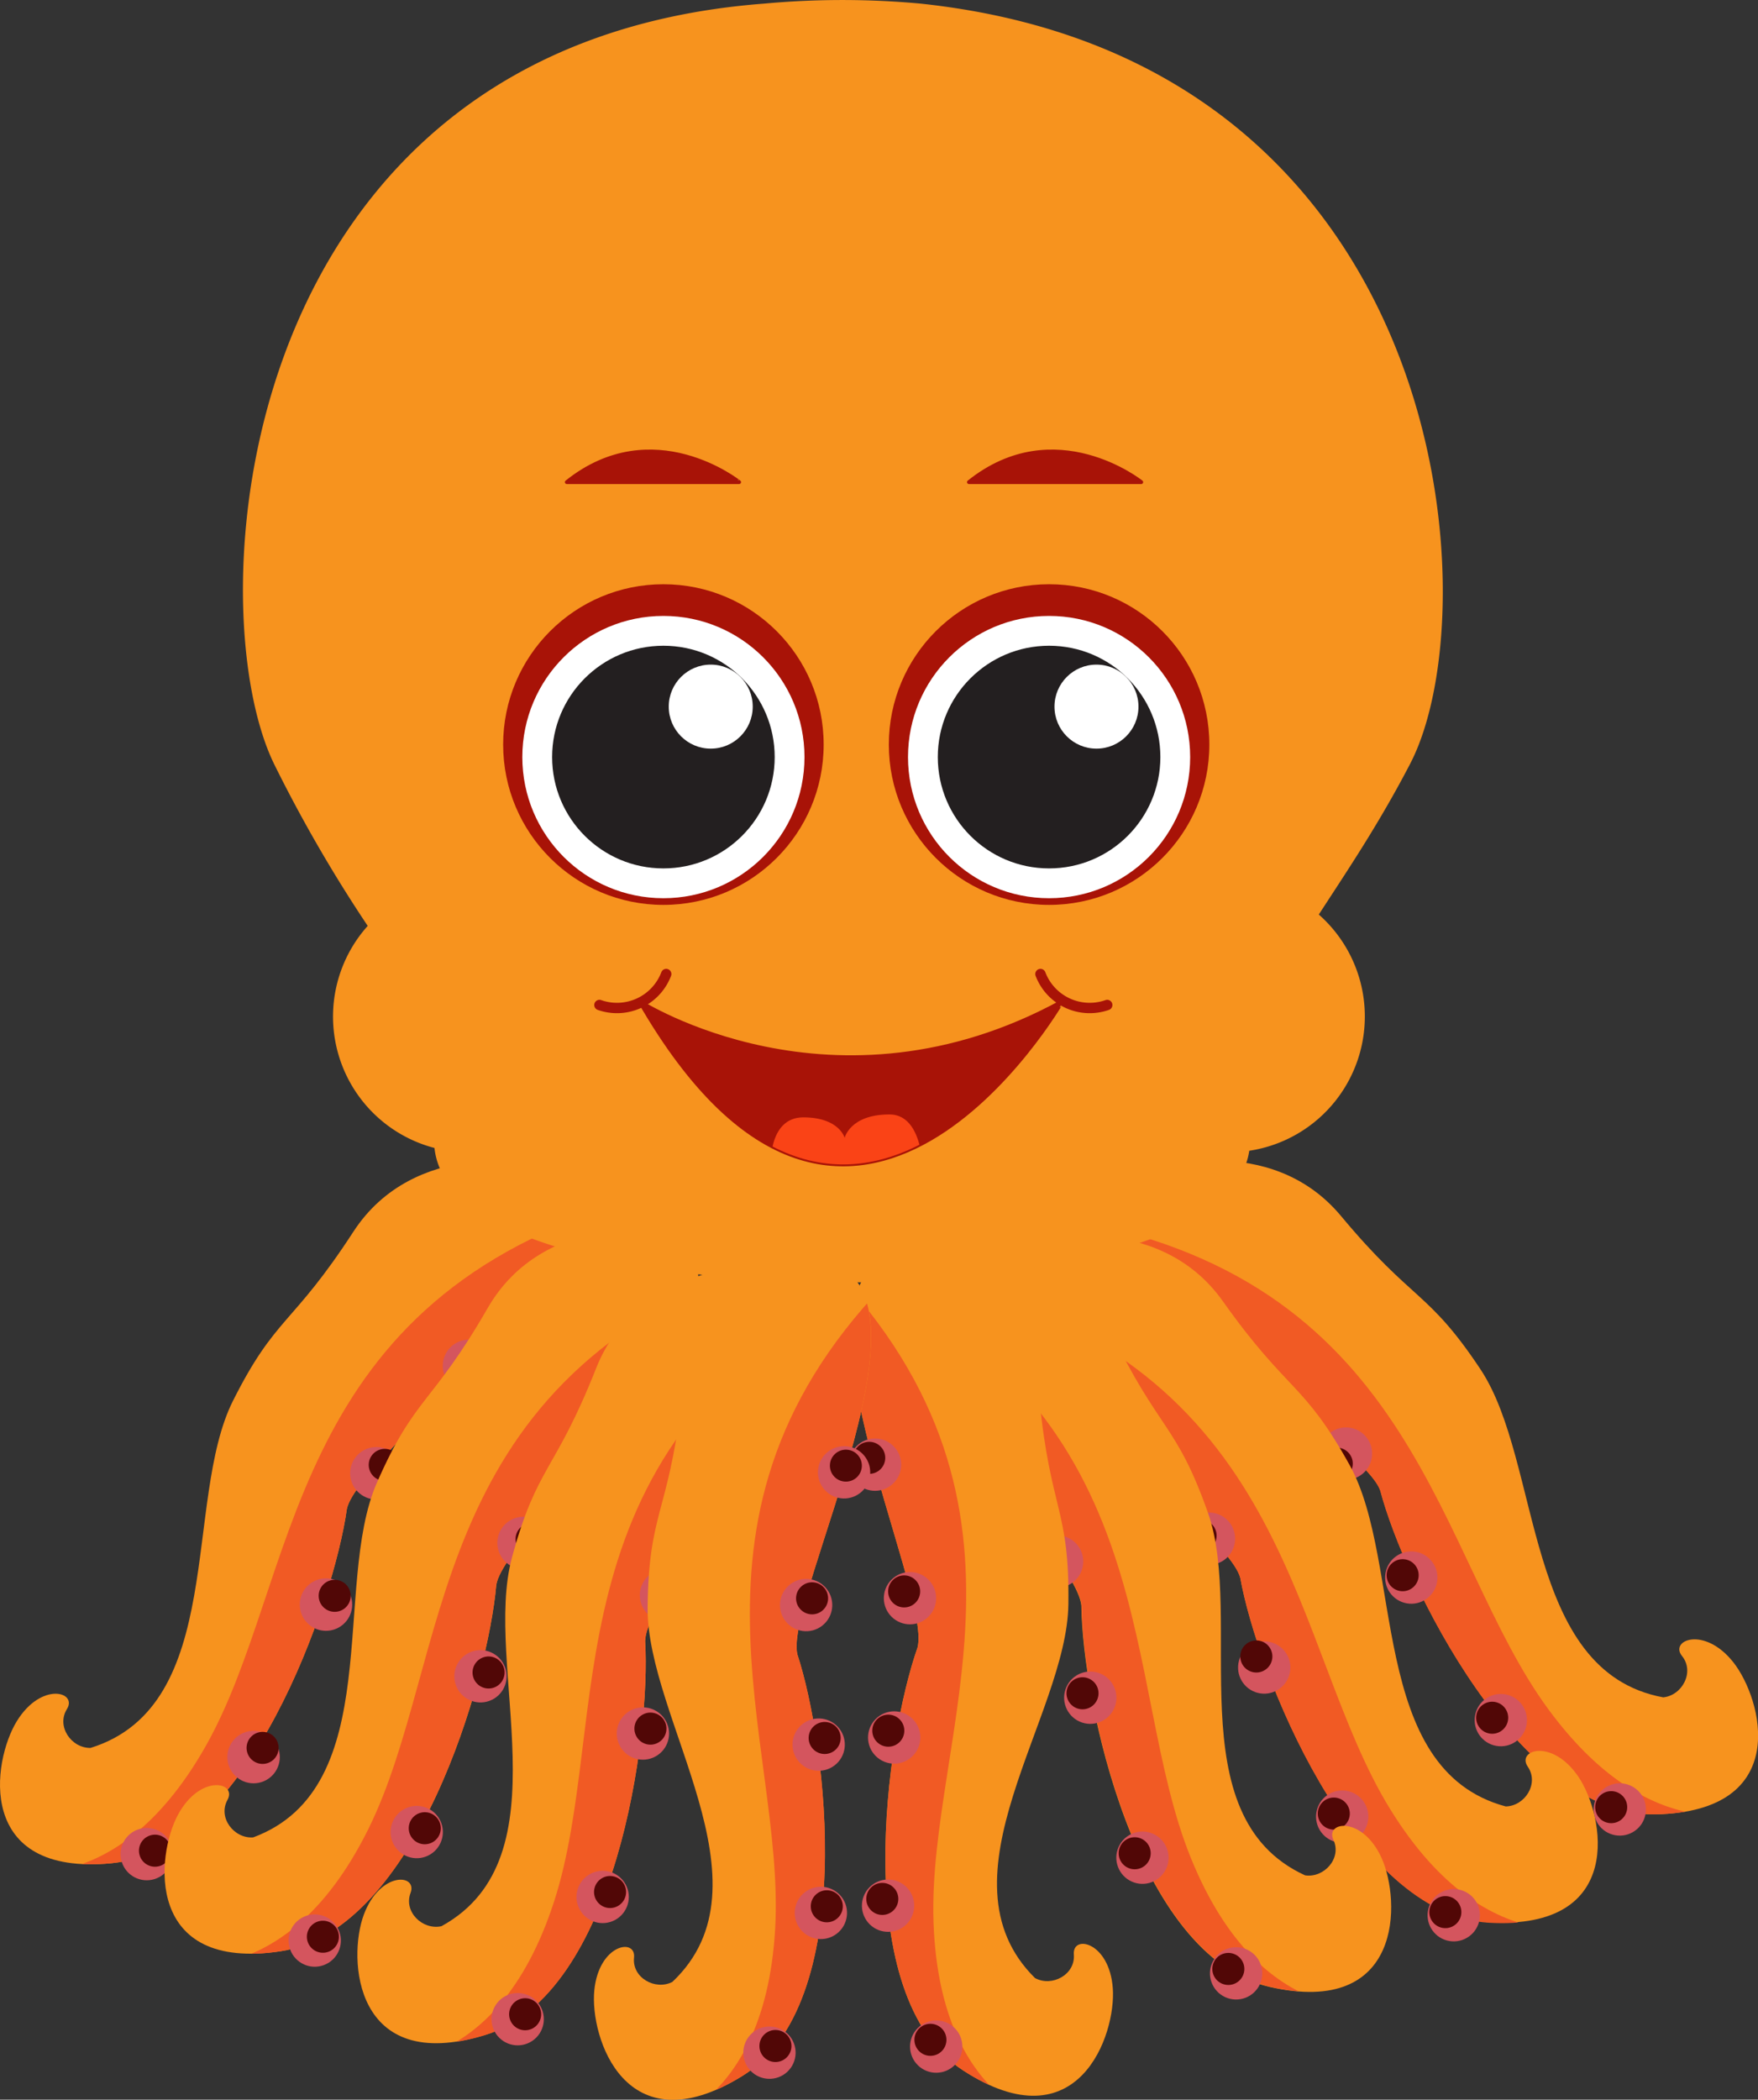 <svg xmlns="http://www.w3.org/2000/svg" xmlns:xlink="http://www.w3.org/1999/xlink" viewBox="0 0 289.72 345.87"><rect x="0" y="0" width="289.72" height="345.87" fill="#333333" stroke="none"/><defs><style>.cls-1,.cls-18{fill:none;}.cls-2{fill:#f7931e;}.cls-3{clip-path:url(#clip-path);}.cls-4{fill:#f15a24;}.cls-5{fill:#d4555e;}.cls-6{fill:#510706;}.cls-7{clip-path:url(#clip-path-2);}.cls-8{clip-path:url(#clip-path-3);}.cls-9{clip-path:url(#clip-path-4);}.cls-10{clip-path:url(#clip-path-5);}.cls-11{clip-path:url(#clip-path-6);}.cls-12{clip-path:url(#clip-path-7);}.cls-13{clip-path:url(#clip-path-8);}.cls-14,.cls-17{fill:#a81307;}.cls-15{fill:#fff;}.cls-16{fill:#231f20;}.cls-17,.cls-18{stroke:#a81307;stroke-linecap:round;stroke-linejoin:round;}.cls-17{stroke-width:0.63px;}.cls-18{stroke-width:1.71px;}.cls-19{clip-path:url(#clip-path-9);}.cls-20{fill:#fa4316;}</style><clipPath id="clip-path"><path class="cls-1" d="M274.07,279.6c3.15-.32,5.21-4.21,3.1-6.81s3.65-5,8.43,1,9.86,24.61-12.76,25.08-41.41-38.31-45.39-53.34c-3.14-9.12-56.15-38.64-37.74-52.78,0,0,19.42-6.64,31.29,7.6"/></clipPath><clipPath id="clip-path-2"><path class="cls-1" d="M248.15,297.64c3.17-.07,5.53-3.78,3.63-6.55s4-4.72,8.33,1.64,7.88,25.31-14.71,24-38.25-41.47-41-56.77c-2.4-9.34-52.92-43-33.44-55.6,0,0,19.89-5.08,30.59,10"/></clipPath><clipPath id="clip-path-3"><path class="cls-1" d="M215.12,308.9c3.14.46,6.08-2.81,4.67-5.85s4.77-4,7.94,3,3.58,26.27-18.48,21.22-30.84-47.23-31-62.79c-.82-9.61-45.06-51.15-23.76-60.37,0,0,20.45-1.71,28.5,15"/></clipPath><clipPath id="clip-path-4"><path class="cls-1" d="M170.58,325.84c2.79,1.51,6.67-.55,6.4-3.89s5.85-2.1,6.42,5.55-5.69,25.9-24.66,13.56-12.69-55-7.53-69.64c2.54-9.3-24.69-63.53-1.52-64.86,0,0,19.79,5.44,21.6,23.88"/></clipPath><clipPath id="clip-path-5"><path class="cls-1" d="M14.92,287.93c-3.17.05-5.67-3.56-3.89-6.4s-4.22-4.56-8.26,2-6.88,25.6,15.64,23.39S55,263.95,57.17,248.54c2-9.42,51.18-45,31.22-56.87,0,0-20.07-4.29-30.17,11.25"/></clipPath><clipPath id="clip-path-6"><path class="cls-1" d="M41.71,302.68c-3.16.22-5.85-3.25-4.23-6.18s-4.46-4.33-8.14,2.41-5.49,25.94,16.88,22.52,34.22-44.85,35.56-60.35c1.52-9.52,48.68-47.71,28.12-58.47,0,0-20.27-3.2-29.52,12.85"/></clipPath><clipPath id="clip-path-7"><path class="cls-1" d="M72.75,317.33c-3.1.68-6.27-2.36-5.09-5.49s-5-3.63-7.7,3.58-1.64,26.46,20,19.81,27.3-49.37,26.36-64.89c.12-9.64,41.19-54.31,19.27-62,0,0-20.53-.21-27.33,17"/></clipPath><clipPath id="clip-path-8"><path class="cls-1" d="M110.81,326.48c-2.82,1.44-6.66-.7-6.31-4s-5.8-2.24-6.55,5.4,5.09,26,24.34,14.12,14-54.66,9.13-69.45c-2.32-9.36,26.15-62.95,3-64.81,0,0-19.91,5-22.15,23.38"/></clipPath><clipPath id="clip-path-9"><path class="cls-1" d="M105.45,165s31.95,20.59,69.57,0C175,165,140.24,225.33,105.45,165Z"/></clipPath></defs><title>17_small_octopus_move_flap_legs</title><g id="character"><path class="cls-2" d="M189.72,192.72s19.42-6.64,31.29,7.6,14.3,12.18,23,25.28c10.16,15.34,7,49.74,30.09,54,3.15-.32,5.21-4.21,3.1-6.81s3.65-5,8.43,1,9.86,24.61-12.76,25.08-41.41-38.31-45.39-53.34C224.32,236.38,171.3,206.85,189.72,192.72Z"/><g class="cls-3"><path class="cls-4" d="M291.56,297.3s-17.91,9.43-36.42-15.78-21.22-69.9-77.82-80.44c0,0,35.61,42.7,38.33,44.14S248.08,324,291.56,297.3Z"/></g><circle class="cls-5" cx="266.95" cy="298.06" r="4.31" transform="translate(-73.35 508.55) rotate(-79.89)"/><circle class="cls-6" cx="265.52" cy="297.68" r="2.64" transform="translate(-74.14 506.83) rotate(-79.89)"/><circle class="cls-5" cx="247.33" cy="283.34" r="4.31" transform="translate(-75.02 477.1) rotate(-79.89)"/><circle class="cls-6" cx="245.91" cy="282.95" r="2.64" transform="translate(-75.81 475.38) rotate(-79.89)"/><circle class="cls-5" cx="232.58" cy="259.87" r="4.31" transform="translate(-64.08 443.22) rotate(-79.89)"/><circle class="cls-6" cx="231.16" cy="259.48" r="2.64" transform="translate(-64.87 441.5) rotate(-79.89)"/><circle class="cls-5" cx="221.82" cy="239.43" r="4.31" transform="translate(-52.83 415.79) rotate(-79.89)"/><circle class="cls-6" cx="220.4" cy="239.04" r="2.64" transform="matrix(0.18, -0.98, 0.98, 0.18, -53.62, 414.06)"/><circle class="cls-5" cx="204.69" cy="224.48" r="4.31" transform="matrix(0.18, -0.98, 0.98, 0.18, -52.23, 386.59)"/><circle class="cls-6" cx="203.27" cy="224.09" r="2.64" transform="translate(-53.02 384.87) rotate(-79.89)"/><path class="cls-2" d="M170.94,204.35s19.89-5.08,30.59,10,13.29,13.27,20.9,27c8.91,16.1,3,50.14,25.72,56.22,3.17-.07,5.53-3.78,3.63-6.55s4-4.72,8.33,1.64,7.88,25.31-14.71,24-38.25-41.47-41-56.77C202,250.62,151.46,217,170.94,204.35Z"/><g class="cls-7"><path class="cls-4" d="M264.18,316.67s-18.6,8-35.05-18.61-15.62-71.36-71.2-86.34c0,0,32.11,45.38,34.71,47S218.72,339.88,264.18,316.67Z"/></g><circle class="cls-5" cx="239.58" cy="315.48" r="4.31" transform="translate(-126.24 467.49) rotate(-75.35)"/><circle class="cls-6" cx="238.2" cy="314.98" r="2.64" transform="translate(-126.79 465.77) rotate(-75.35)"/><circle class="cls-5" cx="221.2" cy="299.25" r="4.31" transform="translate(-124.27 437.57) rotate(-75.35)"/><circle class="cls-6" cx="219.81" cy="298.75" r="2.64" transform="translate(-124.82 435.85) rotate(-75.35)"/><circle class="cls-5" cx="208.35" cy="274.68" r="4.31" transform="translate(-110.1 406.79) rotate(-75.35)"/><circle class="cls-6" cx="206.96" cy="274.18" r="2.64" transform="matrix(0.25, -0.97, 0.97, 0.25, -110.65, 405.07)"/><circle class="cls-5" cx="199.24" cy="253.46" r="4.31" transform="translate(-96.37 382.12) rotate(-75.35)"/><circle class="cls-6" cx="197.86" cy="252.96" r="2.64" transform="translate(-96.92 380.41) rotate(-75.35)"/><circle class="cls-5" cx="183.35" cy="237.2" r="4.31" transform="translate(-92.51 354.6) rotate(-75.35)"/><circle class="cls-6" cx="181.96" cy="236.7" r="2.64" transform="translate(-93.06 352.88) rotate(-75.35)"/><path class="cls-2" d="M154.45,204.11s20.45-1.71,28.5,15,10.91,15.29,16.13,30.11c6.12,17.35-5.33,49.95,16,59.7,3.14.46,6.08-2.81,4.67-5.85s4.77-4,7.94,3,3.58,26.27-18.48,21.22-30.84-47.23-31-62.79C177.38,254.88,133.15,213.34,154.45,204.11Z"/><g class="cls-8"><path class="cls-4" d="M227.78,330.33s-19.67,4.78-31.48-24.16-3.57-73-55.9-97c0,0,24.15,50.08,26.43,52.14S179.1,345.69,227.78,330.33Z"/></g><circle class="cls-5" cx="203.72" cy="325.08" r="4.31" transform="translate(-176.3 377.69) rotate(-65.81)"/><circle class="cls-6" cx="202.44" cy="324.36" r="2.64" transform="translate(-176.4 376.09) rotate(-65.81)"/><circle class="cls-5" cx="188.28" cy="306.03" r="4.31" transform="translate(-168.03 352.36) rotate(-65.81)"/><circle class="cls-6" cx="187" cy="305.3" r="2.64" transform="translate(-168.12 350.76) rotate(-65.81)"/><circle class="cls-5" cx="179.68" cy="279.67" r="4.31" transform="translate(-149.06 328.96) rotate(-65.81)"/><circle class="cls-6" cx="178.4" cy="278.95" r="2.64" transform="translate(-149.16 327.36) rotate(-65.81)"/><circle class="cls-5" cx="174.22" cy="257.23" r="4.31" transform="translate(-131.82 310.74) rotate(-65.81)"/><circle class="cls-6" cx="172.94" cy="256.51" r="2.64" transform="translate(-131.91 309.14) rotate(-65.81)"/><circle class="cls-5" cx="161.24" cy="238.56" r="4.31" transform="translate(-122.45 287.88) rotate(-65.81)"/><circle class="cls-6" cx="159.96" cy="237.84" r="2.64" transform="translate(-122.54 286.28) rotate(-65.81)"/><path class="cls-2" d="M149.69,206.56s19.79,5.44,21.6,23.88,5,18.11,4.78,33.82c-.23,18.4-22.21,45.06-5.5,61.58,2.79,1.51,6.67-.55,6.4-3.89s5.85-2.1,6.42,5.55-5.69,25.9-24.66,13.56-12.69-55-7.53-69.64C153.75,262.12,126.52,207.89,149.69,206.56Z"/><g class="cls-9"><path class="cls-4" d="M175.08,350.31S155,348,153.85,316.79s21.77-69.73-19.1-110.27c0,0,5.42,55.33,6.86,58.05S124.09,348,175.08,350.31Z"/></g><circle class="cls-5" cx="154.3" cy="337.1" r="4.31" transform="translate(-194.65 211.88) rotate(-45.66)"/><circle class="cls-6" cx="153.34" cy="335.98" r="2.64" transform="translate(-194.13 210.86) rotate(-45.66)"/><circle class="cls-5" cx="146.37" cy="313.89" r="4.31" transform="translate(-180.44 199.22) rotate(-45.66)"/><circle class="cls-6" cx="145.41" cy="312.77" r="2.64" transform="translate(-179.92 198.2) rotate(-45.66)"/><circle class="cls-5" cx="147.37" cy="286.19" r="4.31" transform="translate(-160.32 191.59) rotate(-45.66)"/><circle class="cls-6" cx="146.41" cy="285.06" r="2.64" transform="translate(-159.81 190.57) rotate(-45.66)"/><circle class="cls-5" cx="149.97" cy="263.24" r="4.31" transform="translate(-143.12 186.54) rotate(-45.66)"/><circle class="cls-6" cx="149.01" cy="262.12" r="2.64" transform="translate(-142.61 185.52) rotate(-45.66)"/><circle class="cls-5" cx="144.21" cy="241.24" r="4.31" transform="translate(-129.12 175.8) rotate(-45.66)"/><circle class="cls-6" cx="143.26" cy="240.12" r="2.64" transform="translate(-128.61 174.78) rotate(-45.66)"/><path class="cls-2" d="M88.39,191.67s-20.07-4.29-30.17,11.25S45.46,216.7,38.4,230.74c-8.27,16.44-1,50.22-23.48,57.19-3.17.05-5.67-3.56-3.89-6.4s-4.22-4.56-8.26,2-6.88,25.6,15.64,23.39S55,263.95,57.17,248.54C59.2,239.12,108.35,203.52,88.39,191.67Z"/><g class="cls-10"><path class="cls-4" d="M-.36,307.58s18.9,7.24,34.29-20,12.79-71.92,67.74-89.08c0,0-30.3,46.61-32.83,48.37S46,329-.36,307.58Z"/></g><circle class="cls-5" cx="24.18" cy="305.42" r="4.31" transform="translate(-87.79 20.24) rotate(-16.91)"/><circle class="cls-6" cx="25.54" cy="304.86" r="2.64" transform="translate(-87.57 20.61) rotate(-16.91)"/><circle class="cls-5" cx="41.91" cy="288.47" r="4.31" transform="matrix(0.96, -0.29, 0.29, 0.96, -82.1, 24.66)"/><circle class="cls-6" cx="43.27" cy="287.92" r="2.64" transform="translate(-81.87 25.04) rotate(-16.91)"/><circle class="cls-5" cx="53.78" cy="263.42" r="4.31" transform="matrix(0.96, -0.29, 0.29, 0.96, -74.3, 27.03)"/><circle class="cls-6" cx="55.15" cy="262.87" r="2.64" transform="translate(-74.07 27.41) rotate(-16.91)"/><circle class="cls-5" cx="62.04" cy="241.85" r="4.31" transform="matrix(0.96, -0.29, 0.29, 0.96, -67.67, 28.5)"/><circle class="cls-6" cx="63.4" cy="241.3" r="2.64" transform="translate(-67.44 28.88) rotate(-16.91)"/><circle class="cls-5" cx="77.28" cy="224.98" r="4.31" transform="translate(-62.1 32.21) rotate(-16.91)"/><circle class="cls-6" cx="78.64" cy="224.43" r="2.64" transform="translate(-61.88 32.58) rotate(-16.91)"/><path class="cls-2" d="M109.9,202.61s-20.27-3.2-29.52,12.85-12,14.45-18.29,28.84c-7.37,16.86,1.66,50.2-20.37,58.37-3.16.22-5.85-3.25-4.23-6.18s-4.46-4.33-8.14,2.41-5.49,25.94,16.88,22.52,34.22-44.85,35.56-60.35C83.3,251.56,130.46,213.38,109.9,202.61Z"/><g class="cls-11"><path class="cls-4" d="M27.51,323.13s19.27,6.21,33.17-21.79,8.91-72.51,62.85-92.6c0,0-27.75,48.18-30.18,50.06S74.94,342,27.51,323.13Z"/></g><circle class="cls-5" cx="51.89" cy="319.65" r="4.31" transform="translate(-106.17 37.01) rotate(-19.99)"/><circle class="cls-6" cx="53.23" cy="319.02" r="2.64" transform="translate(-105.87 37.43) rotate(-19.99)"/><circle class="cls-5" cx="68.69" cy="301.78" r="4.31" transform="translate(-99.04 41.67) rotate(-19.99)"/><circle class="cls-6" cx="70.02" cy="301.15" r="2.64" transform="translate(-98.75 42.09) rotate(-19.99)"/><circle class="cls-5" cx="79.2" cy="276.12" r="4.31" transform="translate(-89.64 43.72) rotate(-19.99)"/><circle class="cls-6" cx="80.53" cy="275.49" r="2.64" transform="translate(-89.34 44.14) rotate(-19.99)"/><circle class="cls-5" cx="86.28" cy="254.14" r="4.31" transform="translate(-81.69 44.82) rotate(-19.99)"/><circle class="cls-6" cx="87.62" cy="253.51" r="2.64" transform="translate(-81.4 45.24) rotate(-19.99)"/><circle class="cls-5" cx="100.59" cy="236.47" r="4.31" transform="translate(-74.79 48.65) rotate(-19.99)"/><circle class="cls-6" cx="101.93" cy="235.85" r="2.64" transform="translate(-74.5 49.06) rotate(-19.99)"/><path class="cls-2" d="M125.58,208.37s-20.53-.21-27.33,17-9.76,16-13.88,31.21c-4.83,17.75,9,49.42-11.62,60.72-3.1.68-6.27-2.36-5.09-5.49s-5-3.63-7.7,3.58-1.64,26.46,20,19.81,27.3-49.37,26.36-64.89C106.43,260.68,147.5,216,125.58,208.37Z"/><g class="cls-12"><path class="cls-4" d="M61.69,339.62s20,3.33,29.63-26.41-1.79-73,48.64-100.79c0,0-20.41,51.72-22.54,53.94S111.37,351.37,61.69,339.62Z"/></g><circle class="cls-5" cx="85.31" cy="332.62" r="4.31" transform="translate(-147.93 80.6) rotate(-28.4)"/><circle class="cls-6" cx="86.53" cy="331.81" r="2.64" transform="translate(-147.39 81.08) rotate(-28.4)"/><circle class="cls-5" cx="99.31" cy="312.49" r="4.31" transform="translate(-136.67 84.83) rotate(-28.4)"/><circle class="cls-6" cx="100.53" cy="311.67" r="2.64" transform="translate(-136.13 85.32) rotate(-28.4)"/><circle class="cls-5" cx="105.95" cy="285.57" r="4.31" transform="translate(-123.07 84.75) rotate(-28.4)"/><circle class="cls-6" cx="107.18" cy="284.76" r="2.64" transform="translate(-122.53 85.24) rotate(-28.4)"/><circle class="cls-5" cx="109.75" cy="262.79" r="4.31" transform="translate(-111.78 83.82) rotate(-28.4)"/><circle class="cls-6" cx="110.98" cy="261.98" r="2.64" transform="translate(-111.24 84.31) rotate(-28.4)"/><circle class="cls-5" cx="121.32" cy="243.22" r="4.31" transform="translate(-101.08 86.97) rotate(-28.4)"/><circle class="cls-6" cx="122.55" cy="242.41" r="2.64" transform="translate(-100.54 87.46) rotate(-28.4)"/><path class="cls-2" d="M134.44,207.71s-19.91,5-22.15,23.38-5.39,18-5.56,33.7c-.19,18.4,21.16,45.56,4.07,61.69-2.82,1.44-6.66-.7-6.31-4s-5.8-2.24-6.55,5.4,5.09,26,24.34,14.12,14-54.66,9.13-69.45C129.1,263.16,157.57,209.57,134.44,207.71Z"/><g class="cls-13"><path class="cls-4" d="M105.74,350.84s20.16-1.82,22-33S107.59,247.6,149.38,208c0,0-6.7,55.19-8.2,57.88S156.77,349.67,105.74,350.84Z"/></g><circle class="cls-5" cx="126.82" cy="338.11" r="4.31" transform="translate(-196.56 177.4) rotate(-43.01)"/><circle class="cls-6" cx="127.81" cy="337.01" r="2.64" transform="translate(-195.55 177.78) rotate(-43.01)"/><circle class="cls-5" cx="135.29" cy="315.09" r="4.31" transform="translate(-178.58 176.99) rotate(-43.01)"/><circle class="cls-6" cx="136.27" cy="313.99" r="2.64" transform="translate(-177.57 177.37) rotate(-43.01)"/><circle class="cls-5" cx="134.93" cy="287.37" r="4.31" transform="translate(-159.77 169.29) rotate(-43.01)"/><circle class="cls-6" cx="135.91" cy="286.27" r="2.64" transform="translate(-158.75 169.67) rotate(-43.01)"/><circle class="cls-5" cx="132.85" cy="264.37" r="4.31" transform="translate(-144.63 161.7) rotate(-43.01)"/><circle class="cls-6" cx="133.84" cy="263.27" r="2.64" transform="translate(-143.62 162.07) rotate(-43.01)"/><circle class="cls-5" cx="139.11" cy="242.51" r="4.31" transform="translate(-128.04 160.09) rotate(-43.01)"/><circle class="cls-6" cx="140.1" cy="241.41" r="2.64" transform="matrix(0.73, -0.68, 0.68, 0.73, -127.03, 160.47)"/><path class="cls-2" d="M151.65.59A140.64,140.64,0,0,0,126,.59C38.19,7.22,32.31,99.7,45.21,125.93A235.6,235.6,0,0,0,60.6,152.52a22.37,22.37,0,0,0,11,36.58c1.75,16.15,35.89,21.16,59.83,22,2.14.09,4.62.14,7.34.14s5.19,0,7.34-.14c23.71-.84,57.41-5.77,59.77-21.54a22.37,22.37,0,0,0,11.46-38.91c4.45-6.88,9.72-14.6,15-24.73C245.91,100.1,239.22,9.84,151.65.59Z"/><circle class="cls-14" cx="109.33" cy="122.65" r="26.41"/><circle class="cls-15" cx="109.33" cy="124.71" r="23.25"/><circle class="cls-16" cx="109.33" cy="124.71" r="18.34"/><circle class="cls-15" cx="117.13" cy="116.4" r="6.92"/><circle class="cls-14" cx="172.89" cy="122.65" r="26.41"/><circle class="cls-15" cx="172.89" cy="124.71" r="23.25"/><circle class="cls-16" cx="172.89" cy="124.71" r="18.34"/><circle class="cls-15" cx="180.7" cy="116.4" r="6.92"/><path class="cls-17" d="M105.45,165s31.95,20.59,69.57,0C175,165,140.24,225.33,105.45,165Z"/><path class="cls-18" d="M98.79,165.55a8.68,8.68,0,0,0,11-5.1"/><path class="cls-18" d="M182.47,165.55a8.68,8.68,0,0,1-11-5.1"/><g class="cls-19"><path class="cls-20" d="M127,192.49s-.56-8.43,5.38-8.43,6.82,3.37,6.82,3.37.88-3.85,7.38-3.85,5.54,12.36,5.54,12.36Z"/></g><path class="cls-17" d="M93.41,79.42h28.4S107.61,68.06,93.41,79.42Z"/><path class="cls-17" d="M159.68,79.42h28.4S173.88,68.06,159.68,79.42Z"/></g></svg>